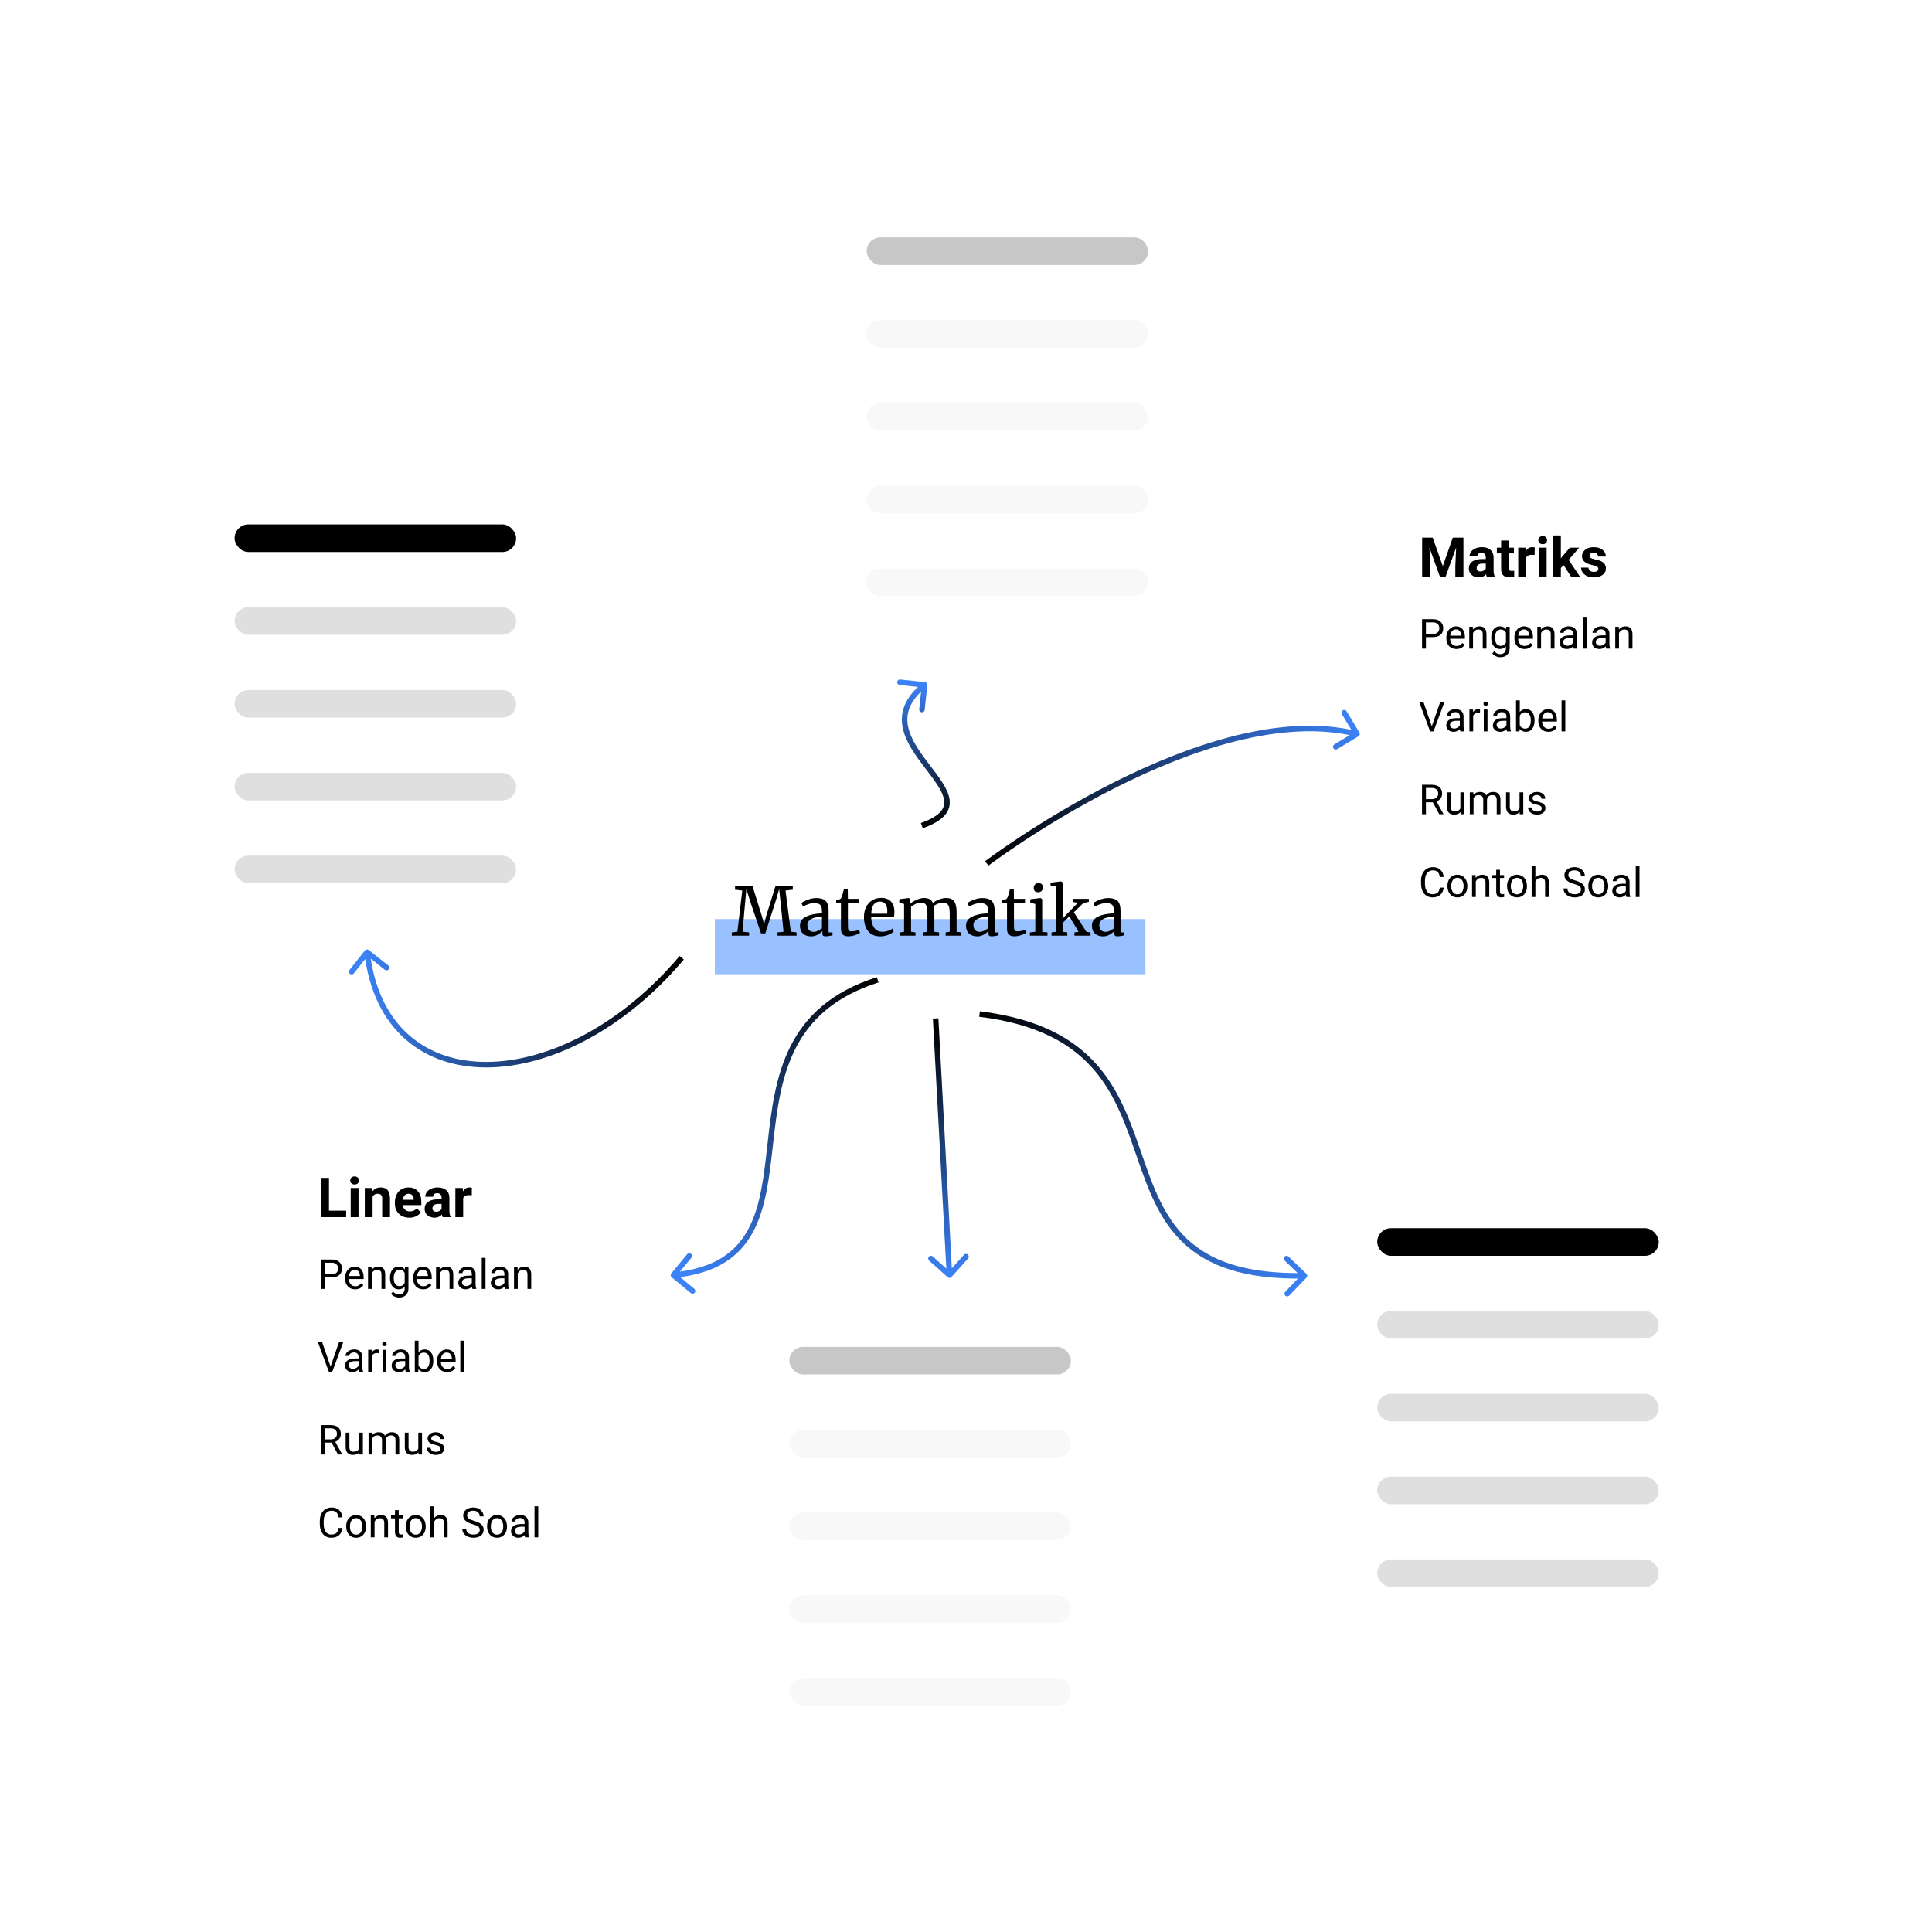 <svg width="700" height="700" viewBox="0 0 700 700" fill="none" xmlns="http://www.w3.org/2000/svg">
<rect width="700" height="700" fill="white"/>
<g filter="url(#filter0_d)">
<rect x="498" y="177" width="133" height="162" rx="10" fill="white"/>
</g>
<path d="M516.644 230.825V235H515.238V224.336H519.171C520.338 224.336 521.251 224.634 521.91 225.229C522.574 225.825 522.906 226.614 522.906 227.595C522.906 228.63 522.582 229.429 521.932 229.99C521.288 230.547 520.362 230.825 519.156 230.825H516.644ZM516.644 229.675H519.171C519.923 229.675 520.499 229.5 520.899 229.148C521.3 228.792 521.5 228.279 521.5 227.61C521.5 226.975 521.3 226.467 520.899 226.086C520.499 225.706 519.95 225.508 519.251 225.493H516.644V229.675ZM527.674 235.146C526.6 235.146 525.726 234.795 525.052 234.092C524.378 233.384 524.042 232.439 524.042 231.257V231.008C524.042 230.222 524.19 229.521 524.488 228.906C524.791 228.286 525.211 227.803 525.748 227.456C526.29 227.104 526.876 226.929 527.506 226.929C528.536 226.929 529.337 227.268 529.908 227.947C530.479 228.625 530.765 229.597 530.765 230.862V231.426H525.396C525.416 232.207 525.643 232.839 526.078 233.323C526.517 233.801 527.074 234.041 527.748 234.041C528.226 234.041 528.631 233.943 528.963 233.748C529.295 233.552 529.586 233.293 529.835 232.971L530.663 233.616C529.999 234.636 529.002 235.146 527.674 235.146ZM527.506 228.042C526.959 228.042 526.5 228.242 526.129 228.643C525.758 229.038 525.528 229.595 525.44 230.312H529.41V230.21C529.371 229.521 529.186 228.989 528.854 228.613C528.521 228.232 528.072 228.042 527.506 228.042ZM533.622 227.075L533.666 228.071C534.271 227.31 535.062 226.929 536.039 226.929C537.713 226.929 538.558 227.874 538.573 229.763V235H537.218V229.756C537.213 229.185 537.081 228.762 536.822 228.489C536.568 228.215 536.17 228.079 535.628 228.079C535.189 228.079 534.803 228.196 534.471 228.43C534.139 228.665 533.88 228.972 533.695 229.353V235H532.34V227.075H533.622ZM540.294 230.972C540.294 229.736 540.58 228.755 541.151 228.027C541.722 227.295 542.479 226.929 543.421 226.929C544.388 226.929 545.143 227.271 545.685 227.954L545.75 227.075H546.988V234.81C546.988 235.835 546.683 236.643 546.073 237.234C545.467 237.825 544.652 238.12 543.626 238.12C543.055 238.12 542.496 237.998 541.949 237.754C541.402 237.51 540.985 237.175 540.697 236.75L541.4 235.938C541.981 236.655 542.691 237.014 543.531 237.014C544.19 237.014 544.703 236.829 545.069 236.458C545.44 236.086 545.626 235.564 545.626 234.89V234.209C545.084 234.834 544.344 235.146 543.407 235.146C542.479 235.146 541.727 234.773 541.151 234.026C540.58 233.279 540.294 232.261 540.294 230.972ZM541.656 231.125C541.656 232.019 541.839 232.722 542.206 233.235C542.572 233.743 543.084 233.997 543.744 233.997C544.598 233.997 545.226 233.608 545.626 232.832V229.214C545.211 228.457 544.588 228.079 543.758 228.079C543.099 228.079 542.584 228.335 542.213 228.848C541.842 229.36 541.656 230.12 541.656 231.125ZM552.328 235.146C551.253 235.146 550.379 234.795 549.706 234.092C549.032 233.384 548.695 232.439 548.695 231.257V231.008C548.695 230.222 548.844 229.521 549.142 228.906C549.444 228.286 549.864 227.803 550.401 227.456C550.943 227.104 551.529 226.929 552.159 226.929C553.189 226.929 553.99 227.268 554.562 227.947C555.133 228.625 555.418 229.597 555.418 230.862V231.426H550.05C550.069 232.207 550.296 232.839 550.731 233.323C551.17 233.801 551.727 234.041 552.401 234.041C552.879 234.041 553.285 233.943 553.617 233.748C553.949 233.552 554.239 233.293 554.488 232.971L555.316 233.616C554.652 234.636 553.656 235.146 552.328 235.146ZM552.159 228.042C551.612 228.042 551.153 228.242 550.782 228.643C550.411 229.038 550.182 229.595 550.094 230.312H554.063V230.21C554.024 229.521 553.839 228.989 553.507 228.613C553.175 228.232 552.726 228.042 552.159 228.042ZM558.275 227.075L558.319 228.071C558.924 227.31 559.715 226.929 560.692 226.929C562.367 226.929 563.211 227.874 563.226 229.763V235H561.871V229.756C561.866 229.185 561.734 228.762 561.476 228.489C561.222 228.215 560.824 228.079 560.282 228.079C559.842 228.079 559.457 228.196 559.125 228.43C558.792 228.665 558.534 228.972 558.348 229.353V235H556.993V227.075H558.275ZM570.162 235C570.084 234.844 570.021 234.565 569.972 234.165C569.342 234.819 568.59 235.146 567.716 235.146C566.935 235.146 566.292 234.927 565.79 234.487C565.292 234.043 565.042 233.481 565.042 232.803C565.042 231.978 565.355 231.338 565.98 230.884C566.61 230.425 567.494 230.195 568.631 230.195H569.95V229.573C569.95 229.099 569.808 228.723 569.525 228.445C569.242 228.162 568.824 228.02 568.272 228.02C567.789 228.02 567.384 228.142 567.057 228.386C566.729 228.63 566.566 228.926 566.566 229.272H565.204C565.204 228.877 565.343 228.496 565.621 228.13C565.904 227.759 566.285 227.466 566.764 227.251C567.247 227.036 567.777 226.929 568.353 226.929C569.266 226.929 569.981 227.158 570.499 227.617C571.017 228.071 571.285 228.699 571.305 229.5V233.147C571.305 233.875 571.397 234.453 571.583 234.883V235H570.162ZM567.914 233.967C568.338 233.967 568.741 233.857 569.122 233.638C569.503 233.418 569.779 233.132 569.95 232.781V231.155H568.888C567.228 231.155 566.397 231.641 566.397 232.612C566.397 233.037 566.539 233.369 566.822 233.608C567.105 233.848 567.469 233.967 567.914 233.967ZM574.901 235H573.546V223.75H574.901V235ZM581.969 235C581.891 234.844 581.827 234.565 581.778 234.165C581.148 234.819 580.396 235.146 579.522 235.146C578.741 235.146 578.099 234.927 577.596 234.487C577.098 234.043 576.849 233.481 576.849 232.803C576.849 231.978 577.162 231.338 577.787 230.884C578.417 230.425 579.3 230.195 580.438 230.195H581.756V229.573C581.756 229.099 581.615 228.723 581.332 228.445C581.048 228.162 580.631 228.02 580.079 228.02C579.596 228.02 579.19 228.142 578.863 228.386C578.536 228.63 578.373 228.926 578.373 229.272H577.01C577.01 228.877 577.149 228.496 577.428 228.13C577.711 227.759 578.092 227.466 578.57 227.251C579.054 227.036 579.583 226.929 580.16 226.929C581.073 226.929 581.788 227.158 582.306 227.617C582.823 228.071 583.092 228.699 583.111 229.5V233.147C583.111 233.875 583.204 234.453 583.39 234.883V235H581.969ZM579.72 233.967C580.145 233.967 580.548 233.857 580.929 233.638C581.31 233.418 581.585 233.132 581.756 232.781V231.155H580.694C579.034 231.155 578.204 231.641 578.204 232.612C578.204 233.037 578.346 233.369 578.629 233.608C578.912 233.848 579.276 233.967 579.72 233.967ZM586.517 227.075L586.561 228.071C587.167 227.31 587.958 226.929 588.934 226.929C590.609 226.929 591.454 227.874 591.468 229.763V235H590.113V229.756C590.108 229.185 589.977 228.762 589.718 228.489C589.464 228.215 589.066 228.079 588.524 228.079C588.084 228.079 587.699 228.196 587.367 228.43C587.035 228.665 586.776 228.972 586.59 229.353V235H585.235V227.075H586.517Z" fill="black"/>
<path d="M519.098 194.781L522.75 205.094L526.383 194.781H530.23V209H527.291V205.113L527.584 198.404L523.746 209H521.734L517.906 198.414L518.199 205.113V209H515.27V194.781H519.098ZM538.727 209C538.596 208.746 538.502 208.43 538.443 208.053C537.76 208.814 536.871 209.195 535.777 209.195C534.742 209.195 533.883 208.896 533.199 208.297C532.522 207.698 532.184 206.943 532.184 206.031C532.184 204.911 532.597 204.052 533.424 203.453C534.257 202.854 535.458 202.551 537.027 202.545H538.326V201.939C538.326 201.451 538.199 201.061 537.945 200.768C537.698 200.475 537.304 200.328 536.764 200.328C536.288 200.328 535.914 200.442 535.641 200.67C535.374 200.898 535.24 201.21 535.24 201.607H532.418C532.418 200.995 532.607 200.429 532.984 199.908C533.362 199.387 533.896 198.98 534.586 198.688C535.276 198.388 536.051 198.238 536.91 198.238C538.212 198.238 539.244 198.567 540.006 199.225C540.774 199.876 541.158 200.794 541.158 201.979V206.559C541.165 207.561 541.305 208.32 541.578 208.834V209H538.727ZM536.393 207.037C536.809 207.037 537.193 206.946 537.545 206.764C537.896 206.575 538.157 206.324 538.326 206.012V204.195H537.271C535.859 204.195 535.107 204.684 535.016 205.66L535.006 205.826C535.006 206.178 535.13 206.467 535.377 206.695C535.624 206.923 535.963 207.037 536.393 207.037ZM546.705 195.836V198.434H548.512V200.504H546.705V205.777C546.705 206.168 546.78 206.448 546.93 206.617C547.079 206.786 547.366 206.871 547.789 206.871C548.102 206.871 548.378 206.848 548.619 206.803V208.941C548.066 209.111 547.496 209.195 546.91 209.195C544.931 209.195 543.922 208.196 543.883 206.197V200.504H542.34V198.434H543.883V195.836H546.705ZM556.021 201.08C555.637 201.028 555.299 201.002 555.006 201.002C553.938 201.002 553.238 201.363 552.906 202.086V209H550.084V198.434H552.75L552.828 199.693C553.395 198.723 554.179 198.238 555.182 198.238C555.494 198.238 555.787 198.281 556.061 198.365L556.021 201.08ZM560.367 209H557.535V198.434H560.367V209ZM557.369 195.699C557.369 195.276 557.509 194.928 557.789 194.654C558.076 194.381 558.463 194.244 558.951 194.244C559.433 194.244 559.817 194.381 560.104 194.654C560.39 194.928 560.533 195.276 560.533 195.699C560.533 196.129 560.387 196.48 560.094 196.754C559.807 197.027 559.426 197.164 558.951 197.164C558.476 197.164 558.092 197.027 557.799 196.754C557.512 196.48 557.369 196.129 557.369 195.699ZM566.539 204.762L565.523 205.777V209H562.701V194H565.523V202.311L566.07 201.607L568.775 198.434H572.164L568.346 202.838L572.496 209H569.254L566.539 204.762ZM579.107 206.08C579.107 205.735 578.935 205.465 578.59 205.27C578.251 205.068 577.704 204.889 576.949 204.732C574.436 204.205 573.18 203.137 573.18 201.529C573.18 200.592 573.567 199.811 574.342 199.186C575.123 198.554 576.142 198.238 577.398 198.238C578.74 198.238 579.811 198.554 580.611 199.186C581.419 199.817 581.822 200.637 581.822 201.646H579C579 201.243 578.87 200.911 578.609 200.65C578.349 200.383 577.942 200.25 577.389 200.25C576.913 200.25 576.546 200.357 576.285 200.572C576.025 200.787 575.895 201.061 575.895 201.393C575.895 201.705 576.041 201.959 576.334 202.154C576.633 202.343 577.135 202.509 577.838 202.652C578.541 202.789 579.133 202.945 579.615 203.121C581.106 203.668 581.852 204.615 581.852 205.963C581.852 206.926 581.438 207.708 580.611 208.307C579.785 208.899 578.717 209.195 577.408 209.195C576.523 209.195 575.735 209.039 575.045 208.727C574.361 208.408 573.824 207.975 573.434 207.428C573.043 206.874 572.848 206.279 572.848 205.641H575.523C575.549 206.142 575.735 206.526 576.08 206.793C576.425 207.06 576.887 207.193 577.467 207.193C578.007 207.193 578.414 207.092 578.688 206.891C578.967 206.682 579.107 206.412 579.107 206.08Z" fill="black"/>
<path d="M518.768 263.132L521.815 254.336H523.353L519.398 265H518.153L514.205 254.336H515.736L518.768 263.132ZM529.132 265C529.054 264.844 528.99 264.565 528.941 264.165C528.312 264.819 527.56 265.146 526.686 265.146C525.904 265.146 525.262 264.927 524.759 264.487C524.261 264.043 524.012 263.481 524.012 262.803C524.012 261.978 524.325 261.338 524.95 260.884C525.58 260.425 526.463 260.195 527.601 260.195H528.919V259.573C528.919 259.099 528.778 258.723 528.495 258.445C528.211 258.162 527.794 258.02 527.242 258.02C526.759 258.02 526.354 258.142 526.026 258.386C525.699 258.63 525.536 258.926 525.536 259.272H524.173C524.173 258.877 524.312 258.496 524.591 258.13C524.874 257.759 525.255 257.466 525.733 257.251C526.217 257.036 526.747 256.929 527.323 256.929C528.236 256.929 528.951 257.158 529.469 257.617C529.986 258.071 530.255 258.699 530.274 259.5V263.147C530.274 263.875 530.367 264.453 530.553 264.883V265H529.132ZM526.883 263.967C527.308 263.967 527.711 263.857 528.092 263.638C528.473 263.418 528.749 263.132 528.919 262.781V261.155H527.857C526.197 261.155 525.367 261.641 525.367 262.612C525.367 263.037 525.509 263.369 525.792 263.608C526.075 263.848 526.439 263.967 526.883 263.967ZM536.229 258.291C536.024 258.257 535.802 258.24 535.562 258.24C534.674 258.24 534.071 258.618 533.753 259.375V265H532.398V257.075H533.717L533.739 257.991C534.183 257.283 534.813 256.929 535.628 256.929C535.892 256.929 536.092 256.963 536.229 257.031V258.291ZM538.954 265H537.599V257.075H538.954V265ZM537.489 254.973C537.489 254.753 537.555 254.568 537.687 254.417C537.823 254.265 538.023 254.189 538.287 254.189C538.551 254.189 538.751 254.265 538.888 254.417C539.024 254.568 539.093 254.753 539.093 254.973C539.093 255.193 539.024 255.376 538.888 255.522C538.751 255.669 538.551 255.742 538.287 255.742C538.023 255.742 537.823 255.669 537.687 255.522C537.555 255.376 537.489 255.193 537.489 254.973ZM546.021 265C545.943 264.844 545.88 264.565 545.831 264.165C545.201 264.819 544.449 265.146 543.575 265.146C542.794 265.146 542.152 264.927 541.649 264.487C541.151 264.043 540.902 263.481 540.902 262.803C540.902 261.978 541.214 261.338 541.839 260.884C542.469 260.425 543.353 260.195 544.491 260.195H545.809V259.573C545.809 259.099 545.667 258.723 545.384 258.445C545.101 258.162 544.684 258.02 544.132 258.02C543.648 258.02 543.243 258.142 542.916 258.386C542.589 258.63 542.425 258.926 542.425 259.272H541.063C541.063 258.877 541.202 258.496 541.48 258.13C541.764 257.759 542.145 257.466 542.623 257.251C543.106 257.036 543.636 256.929 544.212 256.929C545.125 256.929 545.841 257.158 546.358 257.617C546.876 258.071 547.145 258.699 547.164 259.5V263.147C547.164 263.875 547.257 264.453 547.442 264.883V265H546.021ZM543.773 263.967C544.198 263.967 544.601 263.857 544.981 263.638C545.362 263.418 545.638 263.132 545.809 262.781V261.155H544.747C543.087 261.155 542.257 261.641 542.257 262.612C542.257 263.037 542.398 263.369 542.682 263.608C542.965 263.848 543.329 263.967 543.773 263.967ZM555.997 261.125C555.997 262.336 555.719 263.311 555.162 264.048C554.605 264.78 553.858 265.146 552.921 265.146C551.92 265.146 551.146 264.792 550.599 264.084L550.533 265H549.288V253.75H550.643V257.947C551.19 257.268 551.944 256.929 552.906 256.929C553.868 256.929 554.623 257.292 555.169 258.02C555.721 258.748 555.997 259.744 555.997 261.008V261.125ZM554.642 260.972C554.642 260.049 554.464 259.336 554.107 258.833C553.751 258.33 553.238 258.079 552.569 258.079C551.676 258.079 551.034 258.494 550.643 259.324V262.751C551.058 263.582 551.705 263.997 552.584 263.997C553.233 263.997 553.739 263.745 554.1 263.242C554.461 262.739 554.642 261.982 554.642 260.972ZM561 265.146C559.925 265.146 559.051 264.795 558.377 264.092C557.704 263.384 557.367 262.439 557.367 261.257V261.008C557.367 260.222 557.516 259.521 557.813 258.906C558.116 258.286 558.536 257.803 559.073 257.456C559.615 257.104 560.201 256.929 560.831 256.929C561.861 256.929 562.662 257.268 563.233 257.947C563.805 258.625 564.09 259.597 564.09 260.862V261.426H558.722C558.741 262.207 558.968 262.839 559.403 263.323C559.842 263.801 560.399 264.041 561.073 264.041C561.551 264.041 561.957 263.943 562.289 263.748C562.621 263.552 562.911 263.293 563.16 262.971L563.988 263.616C563.324 264.636 562.328 265.146 561 265.146ZM560.831 258.042C560.284 258.042 559.825 258.242 559.454 258.643C559.083 259.038 558.854 259.595 558.766 260.312H562.735V260.21C562.696 259.521 562.511 258.989 562.179 258.613C561.847 258.232 561.397 258.042 560.831 258.042ZM567.137 265H565.782V253.75H567.137V265Z" fill="black"/>
<path d="M519.149 290.686H516.644V295H515.23V284.336H518.761C519.962 284.336 520.885 284.609 521.529 285.156C522.179 285.703 522.503 286.499 522.503 287.544C522.503 288.208 522.323 288.787 521.961 289.28C521.605 289.773 521.107 290.142 520.467 290.386L522.972 294.912V295H521.463L519.149 290.686ZM516.644 289.536H518.805C519.503 289.536 520.057 289.355 520.467 288.994C520.882 288.633 521.09 288.149 521.09 287.544C521.09 286.885 520.892 286.379 520.497 286.028C520.106 285.676 519.54 285.498 518.797 285.493H516.644V289.536ZM529.161 294.216C528.634 294.836 527.86 295.146 526.839 295.146C525.995 295.146 525.35 294.902 524.906 294.414C524.466 293.921 524.244 293.193 524.239 292.231V287.075H525.594V292.195C525.594 293.396 526.083 293.997 527.059 293.997C528.094 293.997 528.783 293.611 529.125 292.839V287.075H530.479V295H529.19L529.161 294.216ZM533.819 287.075L533.856 287.954C534.437 287.271 535.221 286.929 536.207 286.929C537.315 286.929 538.07 287.354 538.47 288.203C538.734 287.822 539.076 287.515 539.496 287.28C539.92 287.046 540.421 286.929 540.997 286.929C542.735 286.929 543.619 287.849 543.648 289.69V295H542.293V289.771C542.293 289.204 542.164 288.782 541.905 288.503C541.646 288.22 541.212 288.079 540.602 288.079C540.099 288.079 539.681 288.23 539.349 288.533C539.017 288.831 538.824 289.233 538.771 289.741V295H537.408V289.807C537.408 288.655 536.844 288.079 535.716 288.079C534.828 288.079 534.22 288.457 533.893 289.214V295H532.538V287.075H533.819ZM550.592 294.216C550.064 294.836 549.291 295.146 548.27 295.146C547.425 295.146 546.781 294.902 546.336 294.414C545.897 293.921 545.675 293.193 545.67 292.231V287.075H547.025V292.195C547.025 293.396 547.513 293.997 548.49 293.997C549.525 293.997 550.213 293.611 550.555 292.839V287.075H551.91V295H550.621L550.592 294.216ZM558.59 292.898C558.59 292.532 558.451 292.249 558.172 292.048C557.899 291.843 557.418 291.667 556.729 291.521C556.046 291.375 555.501 291.199 555.096 290.994C554.696 290.789 554.398 290.544 554.203 290.261C554.012 289.978 553.917 289.641 553.917 289.25C553.917 288.601 554.19 288.052 554.737 287.603C555.289 287.153 555.992 286.929 556.847 286.929C557.745 286.929 558.473 287.161 559.029 287.625C559.591 288.088 559.872 288.682 559.872 289.404H558.509C558.509 289.033 558.351 288.713 558.033 288.445C557.721 288.176 557.325 288.042 556.847 288.042C556.354 288.042 555.968 288.149 555.689 288.364C555.411 288.579 555.272 288.86 555.272 289.207C555.272 289.534 555.401 289.78 555.66 289.946C555.919 290.112 556.385 290.271 557.059 290.422C557.738 290.574 558.287 290.754 558.707 290.964C559.127 291.174 559.437 291.428 559.637 291.726C559.842 292.019 559.945 292.378 559.945 292.803C559.945 293.511 559.662 294.08 559.095 294.509C558.529 294.934 557.794 295.146 556.891 295.146C556.256 295.146 555.694 295.034 555.206 294.81C554.718 294.585 554.334 294.272 554.056 293.872C553.783 293.467 553.646 293.03 553.646 292.561H555.001C555.025 293.015 555.206 293.376 555.543 293.645C555.885 293.909 556.334 294.041 556.891 294.041C557.403 294.041 557.813 293.938 558.121 293.733C558.434 293.523 558.59 293.245 558.59 292.898Z" fill="black"/>
<path d="M523.082 321.616C522.95 322.744 522.533 323.616 521.83 324.231C521.131 324.841 520.201 325.146 519.039 325.146C517.779 325.146 516.769 324.695 516.007 323.792C515.25 322.888 514.872 321.68 514.872 320.166V319.141C514.872 318.149 515.047 317.278 515.399 316.526C515.755 315.774 516.258 315.198 516.908 314.797C517.557 314.392 518.309 314.189 519.164 314.189C520.296 314.189 521.205 314.507 521.888 315.142C522.572 315.771 522.97 316.646 523.082 317.764H521.668C521.546 316.914 521.28 316.299 520.87 315.918C520.465 315.537 519.896 315.347 519.164 315.347C518.265 315.347 517.56 315.679 517.047 316.343C516.539 317.007 516.285 317.952 516.285 319.177V320.21C516.285 321.367 516.527 322.288 517.01 322.971C517.494 323.655 518.17 323.997 519.039 323.997C519.82 323.997 520.418 323.821 520.833 323.469C521.253 323.113 521.532 322.495 521.668 321.616H523.082ZM524.437 320.964C524.437 320.188 524.588 319.49 524.891 318.87C525.199 318.25 525.624 317.771 526.166 317.434C526.712 317.097 527.335 316.929 528.033 316.929C529.112 316.929 529.984 317.302 530.648 318.049C531.317 318.796 531.651 319.79 531.651 321.03V321.125C531.651 321.897 531.502 322.59 531.205 323.206C530.912 323.816 530.489 324.292 529.938 324.634C529.391 324.976 528.761 325.146 528.048 325.146C526.974 325.146 526.102 324.773 525.433 324.026C524.769 323.279 524.437 322.29 524.437 321.06V320.964ZM525.799 321.125C525.799 322.004 526.002 322.71 526.407 323.242C526.817 323.774 527.364 324.041 528.048 324.041C528.736 324.041 529.283 323.772 529.688 323.235C530.094 322.693 530.296 321.936 530.296 320.964C530.296 320.095 530.089 319.392 529.674 318.855C529.264 318.313 528.717 318.042 528.033 318.042C527.364 318.042 526.825 318.308 526.415 318.84C526.004 319.373 525.799 320.134 525.799 321.125ZM534.632 317.075L534.676 318.071C535.282 317.31 536.073 316.929 537.049 316.929C538.724 316.929 539.569 317.874 539.583 319.763V325H538.229V319.756C538.224 319.185 538.092 318.762 537.833 318.489C537.579 318.215 537.181 318.079 536.639 318.079C536.2 318.079 535.814 318.196 535.482 318.43C535.15 318.665 534.891 318.972 534.706 319.353V325H533.351V317.075H534.632ZM543.465 315.156V317.075H544.945V318.123H543.465V323.037C543.465 323.354 543.531 323.594 543.663 323.755C543.795 323.911 544.02 323.989 544.337 323.989C544.493 323.989 544.708 323.96 544.981 323.901V325C544.625 325.098 544.278 325.146 543.941 325.146C543.336 325.146 542.879 324.963 542.572 324.597C542.264 324.231 542.11 323.711 542.11 323.037V318.123H540.667V317.075H542.11V315.156H543.465ZM546.029 320.964C546.029 320.188 546.18 319.49 546.483 318.87C546.791 318.25 547.215 317.771 547.757 317.434C548.304 317.097 548.927 316.929 549.625 316.929C550.704 316.929 551.576 317.302 552.24 318.049C552.909 318.796 553.243 319.79 553.243 321.03V321.125C553.243 321.897 553.094 322.59 552.796 323.206C552.503 323.816 552.081 324.292 551.529 324.634C550.982 324.976 550.353 325.146 549.64 325.146C548.565 325.146 547.694 324.773 547.025 324.026C546.361 323.279 546.029 322.29 546.029 321.06V320.964ZM547.391 321.125C547.391 322.004 547.594 322.71 547.999 323.242C548.409 323.774 548.956 324.041 549.64 324.041C550.328 324.041 550.875 323.772 551.28 323.235C551.686 322.693 551.888 321.936 551.888 320.964C551.888 320.095 551.681 319.392 551.266 318.855C550.855 318.313 550.309 318.042 549.625 318.042C548.956 318.042 548.417 318.308 548.006 318.84C547.596 319.373 547.391 320.134 547.391 321.125ZM556.297 318.035C556.898 317.297 557.679 316.929 558.641 316.929C560.316 316.929 561.161 317.874 561.175 319.763V325H559.82V319.756C559.815 319.185 559.684 318.762 559.425 318.489C559.171 318.215 558.773 318.079 558.231 318.079C557.792 318.079 557.406 318.196 557.074 318.43C556.742 318.665 556.483 318.972 556.297 319.353V325H554.942V313.75H556.297V318.035ZM570.279 320.247C569.073 319.9 568.194 319.475 567.643 318.972C567.096 318.464 566.822 317.839 566.822 317.097C566.822 316.257 567.157 315.564 567.826 315.017C568.5 314.465 569.374 314.189 570.448 314.189C571.18 314.189 571.832 314.331 572.403 314.614C572.979 314.897 573.424 315.288 573.736 315.786C574.054 316.284 574.212 316.829 574.212 317.419H572.799C572.799 316.775 572.594 316.27 572.184 315.903C571.773 315.532 571.195 315.347 570.448 315.347C569.754 315.347 569.212 315.5 568.822 315.808C568.436 316.111 568.243 316.533 568.243 317.075C568.243 317.51 568.426 317.878 568.792 318.181C569.164 318.479 569.791 318.752 570.675 319.001C571.563 319.25 572.257 319.526 572.755 319.829C573.258 320.127 573.629 320.476 573.868 320.876C574.112 321.277 574.234 321.748 574.234 322.29C574.234 323.154 573.897 323.848 573.224 324.37C572.55 324.888 571.649 325.146 570.521 325.146C569.789 325.146 569.105 325.007 568.47 324.729C567.835 324.446 567.345 324.06 566.998 323.572C566.656 323.083 566.485 322.529 566.485 321.909H567.899C567.899 322.554 568.136 323.064 568.609 323.44C569.088 323.811 569.725 323.997 570.521 323.997C571.263 323.997 571.832 323.845 572.228 323.542C572.623 323.24 572.821 322.827 572.821 322.305C572.821 321.782 572.638 321.379 572.271 321.096C571.905 320.808 571.241 320.525 570.279 320.247ZM575.472 320.964C575.472 320.188 575.624 319.49 575.926 318.87C576.234 318.25 576.659 317.771 577.201 317.434C577.748 317.097 578.37 316.929 579.068 316.929C580.147 316.929 581.019 317.302 581.683 318.049C582.352 318.796 582.687 319.79 582.687 321.03V321.125C582.687 321.897 582.538 322.59 582.24 323.206C581.947 323.816 581.524 324.292 580.973 324.634C580.426 324.976 579.796 325.146 579.083 325.146C578.009 325.146 577.137 324.773 576.468 324.026C575.804 323.279 575.472 322.29 575.472 321.06V320.964ZM576.834 321.125C576.834 322.004 577.037 322.71 577.442 323.242C577.853 323.774 578.399 324.041 579.083 324.041C579.771 324.041 580.318 323.772 580.724 323.235C581.129 322.693 581.332 321.936 581.332 320.964C581.332 320.095 581.124 319.392 580.709 318.855C580.299 318.313 579.752 318.042 579.068 318.042C578.399 318.042 577.86 318.308 577.45 318.84C577.04 319.373 576.834 320.134 576.834 321.125ZM589.278 325C589.2 324.844 589.137 324.565 589.088 324.165C588.458 324.819 587.706 325.146 586.832 325.146C586.051 325.146 585.409 324.927 584.906 324.487C584.408 324.043 584.159 323.481 584.159 322.803C584.159 321.978 584.471 321.338 585.096 320.884C585.726 320.425 586.61 320.195 587.748 320.195H589.066V319.573C589.066 319.099 588.924 318.723 588.641 318.445C588.358 318.162 587.94 318.02 587.389 318.02C586.905 318.02 586.5 318.142 586.173 318.386C585.846 318.63 585.682 318.926 585.682 319.272H584.32C584.32 318.877 584.459 318.496 584.737 318.13C585.021 317.759 585.401 317.466 585.88 317.251C586.363 317.036 586.893 316.929 587.469 316.929C588.382 316.929 589.098 317.158 589.615 317.617C590.133 318.071 590.401 318.699 590.421 319.5V323.147C590.421 323.875 590.514 324.453 590.699 324.883V325H589.278ZM587.03 323.967C587.455 323.967 587.857 323.857 588.238 323.638C588.619 323.418 588.895 323.132 589.066 322.781V321.155H588.004C586.344 321.155 585.514 321.641 585.514 322.612C585.514 323.037 585.655 323.369 585.938 323.608C586.222 323.848 586.585 323.967 587.03 323.967ZM594.017 325H592.662V313.75H594.017V325Z" fill="black"/>
<g filter="url(#filter1_d)">
<rect x="99" y="409" width="133" height="162" rx="10" fill="white"/>
</g>
<path d="M117.644 462.825V467H116.238V456.336H120.171C121.338 456.336 122.251 456.634 122.91 457.229C123.574 457.825 123.906 458.614 123.906 459.595C123.906 460.63 123.582 461.429 122.932 461.99C122.288 462.547 121.362 462.825 120.156 462.825H117.644ZM117.644 461.675H120.171C120.923 461.675 121.499 461.5 121.899 461.148C122.3 460.792 122.5 460.279 122.5 459.61C122.5 458.975 122.3 458.467 121.899 458.086C121.499 457.706 120.95 457.508 120.251 457.493H117.644V461.675ZM128.674 467.146C127.6 467.146 126.726 466.795 126.052 466.092C125.378 465.384 125.042 464.439 125.042 463.257V463.008C125.042 462.222 125.19 461.521 125.488 460.906C125.791 460.286 126.211 459.803 126.748 459.456C127.29 459.104 127.876 458.929 128.506 458.929C129.536 458.929 130.337 459.268 130.908 459.947C131.479 460.625 131.765 461.597 131.765 462.862V463.426H126.396C126.416 464.207 126.643 464.839 127.078 465.323C127.517 465.801 128.074 466.041 128.748 466.041C129.226 466.041 129.631 465.943 129.963 465.748C130.295 465.552 130.586 465.293 130.835 464.971L131.663 465.616C130.999 466.636 130.002 467.146 128.674 467.146ZM128.506 460.042C127.959 460.042 127.5 460.242 127.129 460.643C126.758 461.038 126.528 461.595 126.44 462.312H130.41V462.21C130.371 461.521 130.186 460.989 129.854 460.613C129.521 460.232 129.072 460.042 128.506 460.042ZM134.622 459.075L134.666 460.071C135.271 459.31 136.062 458.929 137.039 458.929C138.713 458.929 139.558 459.874 139.573 461.763V467H138.218V461.756C138.213 461.185 138.081 460.762 137.822 460.489C137.568 460.215 137.17 460.079 136.628 460.079C136.189 460.079 135.803 460.196 135.471 460.43C135.139 460.665 134.88 460.972 134.695 461.353V467H133.34V459.075H134.622ZM141.294 462.972C141.294 461.736 141.58 460.755 142.151 460.027C142.722 459.295 143.479 458.929 144.421 458.929C145.388 458.929 146.143 459.271 146.685 459.954L146.75 459.075H147.988V466.81C147.988 467.835 147.683 468.643 147.073 469.234C146.467 469.825 145.652 470.12 144.626 470.12C144.055 470.12 143.496 469.998 142.949 469.754C142.402 469.51 141.985 469.175 141.697 468.75L142.4 467.938C142.981 468.655 143.691 469.014 144.531 469.014C145.19 469.014 145.703 468.829 146.069 468.458C146.44 468.086 146.626 467.564 146.626 466.89V466.209C146.084 466.834 145.344 467.146 144.407 467.146C143.479 467.146 142.727 466.773 142.151 466.026C141.58 465.279 141.294 464.261 141.294 462.972ZM142.656 463.125C142.656 464.019 142.839 464.722 143.206 465.235C143.572 465.743 144.084 465.997 144.744 465.997C145.598 465.997 146.226 465.608 146.626 464.832V461.214C146.211 460.457 145.588 460.079 144.758 460.079C144.099 460.079 143.584 460.335 143.213 460.848C142.842 461.36 142.656 462.12 142.656 463.125ZM153.328 467.146C152.253 467.146 151.379 466.795 150.706 466.092C150.032 465.384 149.695 464.439 149.695 463.257V463.008C149.695 462.222 149.844 461.521 150.142 460.906C150.444 460.286 150.864 459.803 151.401 459.456C151.943 459.104 152.529 458.929 153.159 458.929C154.189 458.929 154.99 459.268 155.562 459.947C156.133 460.625 156.418 461.597 156.418 462.862V463.426H151.05C151.069 464.207 151.296 464.839 151.731 465.323C152.17 465.801 152.727 466.041 153.401 466.041C153.879 466.041 154.285 465.943 154.617 465.748C154.949 465.552 155.239 465.293 155.488 464.971L156.316 465.616C155.652 466.636 154.656 467.146 153.328 467.146ZM153.159 460.042C152.612 460.042 152.153 460.242 151.782 460.643C151.411 461.038 151.182 461.595 151.094 462.312H155.063V462.21C155.024 461.521 154.839 460.989 154.507 460.613C154.175 460.232 153.726 460.042 153.159 460.042ZM159.275 459.075L159.319 460.071C159.924 459.31 160.715 458.929 161.692 458.929C163.367 458.929 164.211 459.874 164.226 461.763V467H162.871V461.756C162.866 461.185 162.734 460.762 162.476 460.489C162.222 460.215 161.824 460.079 161.282 460.079C160.842 460.079 160.457 460.196 160.125 460.43C159.792 460.665 159.534 460.972 159.348 461.353V467H157.993V459.075H159.275ZM171.162 467C171.084 466.844 171.021 466.565 170.972 466.165C170.342 466.819 169.59 467.146 168.716 467.146C167.935 467.146 167.292 466.927 166.79 466.487C166.292 466.043 166.042 465.481 166.042 464.803C166.042 463.978 166.355 463.338 166.98 462.884C167.61 462.425 168.494 462.195 169.631 462.195H170.95V461.573C170.95 461.099 170.808 460.723 170.525 460.445C170.242 460.162 169.824 460.02 169.272 460.02C168.789 460.02 168.384 460.142 168.057 460.386C167.729 460.63 167.566 460.926 167.566 461.272H166.204C166.204 460.877 166.343 460.496 166.621 460.13C166.904 459.759 167.285 459.466 167.764 459.251C168.247 459.036 168.777 458.929 169.353 458.929C170.266 458.929 170.981 459.158 171.499 459.617C172.017 460.071 172.285 460.699 172.305 461.5V465.147C172.305 465.875 172.397 466.453 172.583 466.883V467H171.162ZM168.914 465.967C169.338 465.967 169.741 465.857 170.122 465.638C170.503 465.418 170.779 465.132 170.95 464.781V463.155H169.888C168.228 463.155 167.397 463.641 167.397 464.612C167.397 465.037 167.539 465.369 167.822 465.608C168.105 465.848 168.469 465.967 168.914 465.967ZM175.901 467H174.546V455.75H175.901V467ZM182.969 467C182.891 466.844 182.827 466.565 182.778 466.165C182.148 466.819 181.396 467.146 180.522 467.146C179.741 467.146 179.099 466.927 178.596 466.487C178.098 466.043 177.849 465.481 177.849 464.803C177.849 463.978 178.162 463.338 178.787 462.884C179.417 462.425 180.3 462.195 181.438 462.195H182.756V461.573C182.756 461.099 182.615 460.723 182.332 460.445C182.048 460.162 181.631 460.02 181.079 460.02C180.596 460.02 180.19 460.142 179.863 460.386C179.536 460.63 179.373 460.926 179.373 461.272H178.01C178.01 460.877 178.149 460.496 178.428 460.13C178.711 459.759 179.092 459.466 179.57 459.251C180.054 459.036 180.583 458.929 181.16 458.929C182.073 458.929 182.788 459.158 183.306 459.617C183.823 460.071 184.092 460.699 184.111 461.5V465.147C184.111 465.875 184.204 466.453 184.39 466.883V467H182.969ZM180.72 465.967C181.145 465.967 181.548 465.857 181.929 465.638C182.31 465.418 182.585 465.132 182.756 464.781V463.155H181.694C180.034 463.155 179.204 463.641 179.204 464.612C179.204 465.037 179.346 465.369 179.629 465.608C179.912 465.848 180.276 465.967 180.72 465.967ZM187.517 459.075L187.561 460.071C188.167 459.31 188.958 458.929 189.934 458.929C191.609 458.929 192.454 459.874 192.468 461.763V467H191.113V461.756C191.108 461.185 190.977 460.762 190.718 460.489C190.464 460.215 190.066 460.079 189.524 460.079C189.084 460.079 188.699 460.196 188.367 460.43C188.035 460.665 187.776 460.972 187.59 461.353V467H186.235V459.075H187.517Z" fill="black"/>
<path d="M119.199 438.646H125.42V441H116.27V426.781H119.199V438.646ZM129.902 441H127.07V430.434H129.902V441ZM126.904 427.699C126.904 427.276 127.044 426.928 127.324 426.654C127.611 426.381 127.998 426.244 128.486 426.244C128.968 426.244 129.352 426.381 129.639 426.654C129.925 426.928 130.068 427.276 130.068 427.699C130.068 428.129 129.922 428.48 129.629 428.754C129.342 429.027 128.962 429.164 128.486 429.164C128.011 429.164 127.627 429.027 127.334 428.754C127.048 428.48 126.904 428.129 126.904 427.699ZM134.834 430.434L134.922 431.654C135.677 430.71 136.689 430.238 137.959 430.238C139.079 430.238 139.912 430.567 140.459 431.225C141.006 431.882 141.286 432.865 141.299 434.174V441H138.477V434.242C138.477 433.643 138.346 433.21 138.086 432.943C137.826 432.67 137.393 432.533 136.787 432.533C135.993 432.533 135.397 432.872 135 433.549V441H132.178V430.434H134.834ZM148.311 441.195C146.761 441.195 145.498 440.72 144.521 439.77C143.551 438.819 143.066 437.553 143.066 435.971V435.697C143.066 434.636 143.271 433.689 143.682 432.855C144.092 432.016 144.671 431.371 145.42 430.922C146.175 430.466 147.035 430.238 147.998 430.238C149.443 430.238 150.579 430.694 151.406 431.605C152.24 432.517 152.656 433.809 152.656 435.482V436.635H145.928C146.019 437.325 146.292 437.878 146.748 438.295C147.21 438.712 147.793 438.92 148.496 438.92C149.583 438.92 150.433 438.526 151.045 437.738L152.432 439.291C152.008 439.89 151.436 440.359 150.713 440.697C149.99 441.029 149.189 441.195 148.311 441.195ZM147.988 432.523C147.428 432.523 146.973 432.712 146.621 433.09C146.276 433.467 146.055 434.008 145.957 434.711H149.883V434.486C149.87 433.861 149.701 433.38 149.375 433.041C149.049 432.696 148.587 432.523 147.988 432.523ZM160.391 441C160.26 440.746 160.166 440.43 160.107 440.053C159.424 440.814 158.535 441.195 157.441 441.195C156.406 441.195 155.547 440.896 154.863 440.297C154.186 439.698 153.848 438.943 153.848 438.031C153.848 436.911 154.261 436.052 155.088 435.453C155.921 434.854 157.122 434.551 158.691 434.545H159.99V433.939C159.99 433.451 159.863 433.061 159.609 432.768C159.362 432.475 158.968 432.328 158.428 432.328C157.952 432.328 157.578 432.442 157.305 432.67C157.038 432.898 156.904 433.21 156.904 433.607H154.082C154.082 432.995 154.271 432.429 154.648 431.908C155.026 431.387 155.56 430.98 156.25 430.688C156.94 430.388 157.715 430.238 158.574 430.238C159.876 430.238 160.908 430.567 161.67 431.225C162.438 431.876 162.822 432.794 162.822 433.979V438.559C162.829 439.561 162.969 440.32 163.242 440.834V441H160.391ZM158.057 439.037C158.473 439.037 158.857 438.946 159.209 438.764C159.561 438.575 159.821 438.324 159.99 438.012V436.195H158.936C157.523 436.195 156.771 436.684 156.68 437.66L156.67 437.826C156.67 438.178 156.794 438.467 157.041 438.695C157.288 438.923 157.627 439.037 158.057 439.037ZM170.928 433.08C170.544 433.028 170.205 433.002 169.912 433.002C168.844 433.002 168.145 433.363 167.812 434.086V441H164.99V430.434H167.656L167.734 431.693C168.301 430.723 169.085 430.238 170.088 430.238C170.4 430.238 170.693 430.281 170.967 430.365L170.928 433.08Z" fill="black"/>
<path d="M119.768 495.132L122.815 486.336H124.353L120.398 497H119.153L115.205 486.336H116.736L119.768 495.132ZM130.132 497C130.054 496.844 129.99 496.565 129.941 496.165C129.312 496.819 128.56 497.146 127.686 497.146C126.904 497.146 126.262 496.927 125.759 496.487C125.261 496.043 125.012 495.481 125.012 494.803C125.012 493.978 125.325 493.338 125.95 492.884C126.58 492.425 127.463 492.195 128.601 492.195H129.919V491.573C129.919 491.099 129.778 490.723 129.495 490.445C129.211 490.162 128.794 490.02 128.242 490.02C127.759 490.02 127.354 490.142 127.026 490.386C126.699 490.63 126.536 490.926 126.536 491.272H125.173C125.173 490.877 125.312 490.496 125.591 490.13C125.874 489.759 126.255 489.466 126.733 489.251C127.217 489.036 127.747 488.929 128.323 488.929C129.236 488.929 129.951 489.158 130.469 489.617C130.986 490.071 131.255 490.699 131.274 491.5V495.147C131.274 495.875 131.367 496.453 131.553 496.883V497H130.132ZM127.883 495.967C128.308 495.967 128.711 495.857 129.092 495.638C129.473 495.418 129.749 495.132 129.919 494.781V493.155H128.857C127.197 493.155 126.367 493.641 126.367 494.612C126.367 495.037 126.509 495.369 126.792 495.608C127.075 495.848 127.439 495.967 127.883 495.967ZM137.229 490.291C137.024 490.257 136.802 490.24 136.562 490.24C135.674 490.24 135.071 490.618 134.753 491.375V497H133.398V489.075H134.717L134.739 489.991C135.183 489.283 135.813 488.929 136.628 488.929C136.892 488.929 137.092 488.963 137.229 489.031V490.291ZM139.954 497H138.599V489.075H139.954V497ZM138.489 486.973C138.489 486.753 138.555 486.568 138.687 486.417C138.823 486.265 139.023 486.189 139.287 486.189C139.551 486.189 139.751 486.265 139.888 486.417C140.024 486.568 140.093 486.753 140.093 486.973C140.093 487.193 140.024 487.376 139.888 487.522C139.751 487.669 139.551 487.742 139.287 487.742C139.023 487.742 138.823 487.669 138.687 487.522C138.555 487.376 138.489 487.193 138.489 486.973ZM147.021 497C146.943 496.844 146.88 496.565 146.831 496.165C146.201 496.819 145.449 497.146 144.575 497.146C143.794 497.146 143.152 496.927 142.649 496.487C142.151 496.043 141.902 495.481 141.902 494.803C141.902 493.978 142.214 493.338 142.839 492.884C143.469 492.425 144.353 492.195 145.491 492.195H146.809V491.573C146.809 491.099 146.667 490.723 146.384 490.445C146.101 490.162 145.684 490.02 145.132 490.02C144.648 490.02 144.243 490.142 143.916 490.386C143.589 490.63 143.425 490.926 143.425 491.272H142.063C142.063 490.877 142.202 490.496 142.48 490.13C142.764 489.759 143.145 489.466 143.623 489.251C144.106 489.036 144.636 488.929 145.212 488.929C146.125 488.929 146.841 489.158 147.358 489.617C147.876 490.071 148.145 490.699 148.164 491.5V495.147C148.164 495.875 148.257 496.453 148.442 496.883V497H147.021ZM144.773 495.967C145.198 495.967 145.601 495.857 145.981 495.638C146.362 495.418 146.638 495.132 146.809 494.781V493.155H145.747C144.087 493.155 143.257 493.641 143.257 494.612C143.257 495.037 143.398 495.369 143.682 495.608C143.965 495.848 144.329 495.967 144.773 495.967ZM156.997 493.125C156.997 494.336 156.719 495.311 156.162 496.048C155.605 496.78 154.858 497.146 153.921 497.146C152.92 497.146 152.146 496.792 151.599 496.084L151.533 497H150.288V485.75H151.643V489.947C152.19 489.268 152.944 488.929 153.906 488.929C154.868 488.929 155.623 489.292 156.169 490.02C156.721 490.748 156.997 491.744 156.997 493.008V493.125ZM155.642 492.972C155.642 492.049 155.464 491.336 155.107 490.833C154.751 490.33 154.238 490.079 153.569 490.079C152.676 490.079 152.034 490.494 151.643 491.324V494.751C152.058 495.582 152.705 495.997 153.584 495.997C154.233 495.997 154.739 495.745 155.1 495.242C155.461 494.739 155.642 493.982 155.642 492.972ZM162 497.146C160.925 497.146 160.051 496.795 159.377 496.092C158.704 495.384 158.367 494.439 158.367 493.257V493.008C158.367 492.222 158.516 491.521 158.813 490.906C159.116 490.286 159.536 489.803 160.073 489.456C160.615 489.104 161.201 488.929 161.831 488.929C162.861 488.929 163.662 489.268 164.233 489.947C164.805 490.625 165.09 491.597 165.09 492.862V493.426H159.722C159.741 494.207 159.968 494.839 160.403 495.323C160.842 495.801 161.399 496.041 162.073 496.041C162.551 496.041 162.957 495.943 163.289 495.748C163.621 495.552 163.911 495.293 164.16 494.971L164.988 495.616C164.324 496.636 163.328 497.146 162 497.146ZM161.831 490.042C161.284 490.042 160.825 490.242 160.454 490.643C160.083 491.038 159.854 491.595 159.766 492.312H163.735V492.21C163.696 491.521 163.511 490.989 163.179 490.613C162.847 490.232 162.397 490.042 161.831 490.042ZM168.137 497H166.782V485.75H168.137V497Z" fill="black"/>
<path d="M120.149 522.686H117.644V527H116.23V516.336H119.761C120.962 516.336 121.885 516.609 122.529 517.156C123.179 517.703 123.503 518.499 123.503 519.544C123.503 520.208 123.323 520.787 122.961 521.28C122.605 521.773 122.107 522.142 121.467 522.386L123.972 526.912V527H122.463L120.149 522.686ZM117.644 521.536H119.805C120.503 521.536 121.057 521.355 121.467 520.994C121.882 520.633 122.09 520.149 122.09 519.544C122.09 518.885 121.892 518.379 121.497 518.028C121.106 517.676 120.54 517.498 119.797 517.493H117.644V521.536ZM130.161 526.216C129.634 526.836 128.86 527.146 127.839 527.146C126.995 527.146 126.35 526.902 125.906 526.414C125.466 525.921 125.244 525.193 125.239 524.231V519.075H126.594V524.195C126.594 525.396 127.083 525.997 128.059 525.997C129.094 525.997 129.783 525.611 130.125 524.839V519.075H131.479V527H130.19L130.161 526.216ZM134.819 519.075L134.856 519.954C135.437 519.271 136.221 518.929 137.207 518.929C138.315 518.929 139.07 519.354 139.47 520.203C139.734 519.822 140.076 519.515 140.496 519.28C140.92 519.046 141.421 518.929 141.997 518.929C143.735 518.929 144.619 519.849 144.648 521.69V527H143.293V521.771C143.293 521.204 143.164 520.782 142.905 520.503C142.646 520.22 142.212 520.079 141.602 520.079C141.099 520.079 140.681 520.23 140.349 520.533C140.017 520.831 139.824 521.233 139.771 521.741V527H138.408V521.807C138.408 520.655 137.844 520.079 136.716 520.079C135.828 520.079 135.22 520.457 134.893 521.214V527H133.538V519.075H134.819ZM151.592 526.216C151.064 526.836 150.291 527.146 149.27 527.146C148.425 527.146 147.781 526.902 147.336 526.414C146.897 525.921 146.675 525.193 146.67 524.231V519.075H148.025V524.195C148.025 525.396 148.513 525.997 149.49 525.997C150.525 525.997 151.213 525.611 151.555 524.839V519.075H152.91V527H151.621L151.592 526.216ZM159.59 524.898C159.59 524.532 159.451 524.249 159.172 524.048C158.899 523.843 158.418 523.667 157.729 523.521C157.046 523.375 156.501 523.199 156.096 522.994C155.696 522.789 155.398 522.544 155.203 522.261C155.012 521.978 154.917 521.641 154.917 521.25C154.917 520.601 155.19 520.052 155.737 519.603C156.289 519.153 156.992 518.929 157.847 518.929C158.745 518.929 159.473 519.161 160.029 519.625C160.591 520.088 160.872 520.682 160.872 521.404H159.509C159.509 521.033 159.351 520.713 159.033 520.445C158.721 520.176 158.325 520.042 157.847 520.042C157.354 520.042 156.968 520.149 156.689 520.364C156.411 520.579 156.272 520.86 156.272 521.207C156.272 521.534 156.401 521.78 156.66 521.946C156.919 522.112 157.385 522.271 158.059 522.422C158.738 522.574 159.287 522.754 159.707 522.964C160.127 523.174 160.437 523.428 160.637 523.726C160.842 524.019 160.945 524.378 160.945 524.803C160.945 525.511 160.662 526.08 160.095 526.509C159.529 526.934 158.794 527.146 157.891 527.146C157.256 527.146 156.694 527.034 156.206 526.81C155.718 526.585 155.334 526.272 155.056 525.872C154.783 525.467 154.646 525.03 154.646 524.561H156.001C156.025 525.015 156.206 525.376 156.543 525.645C156.885 525.909 157.334 526.041 157.891 526.041C158.403 526.041 158.813 525.938 159.121 525.733C159.434 525.523 159.59 525.245 159.59 524.898Z" fill="black"/>
<path d="M124.082 553.616C123.95 554.744 123.533 555.616 122.83 556.231C122.131 556.841 121.201 557.146 120.039 557.146C118.779 557.146 117.769 556.695 117.007 555.792C116.25 554.888 115.872 553.68 115.872 552.166V551.141C115.872 550.149 116.047 549.278 116.399 548.526C116.755 547.774 117.258 547.198 117.908 546.797C118.557 546.392 119.309 546.189 120.164 546.189C121.296 546.189 122.205 546.507 122.888 547.142C123.572 547.771 123.97 548.646 124.082 549.764H122.668C122.546 548.914 122.28 548.299 121.87 547.918C121.465 547.537 120.896 547.347 120.164 547.347C119.265 547.347 118.56 547.679 118.047 548.343C117.539 549.007 117.285 549.952 117.285 551.177V552.21C117.285 553.367 117.527 554.288 118.01 554.971C118.494 555.655 119.17 555.997 120.039 555.997C120.82 555.997 121.418 555.821 121.833 555.469C122.253 555.113 122.532 554.495 122.668 553.616H124.082ZM125.437 552.964C125.437 552.188 125.588 551.49 125.891 550.87C126.199 550.25 126.624 549.771 127.166 549.434C127.712 549.097 128.335 548.929 129.033 548.929C130.112 548.929 130.984 549.302 131.648 550.049C132.317 550.796 132.651 551.79 132.651 553.03V553.125C132.651 553.897 132.502 554.59 132.205 555.206C131.912 555.816 131.489 556.292 130.938 556.634C130.391 556.976 129.761 557.146 129.048 557.146C127.974 557.146 127.102 556.773 126.433 556.026C125.769 555.279 125.437 554.29 125.437 553.06V552.964ZM126.799 553.125C126.799 554.004 127.002 554.71 127.407 555.242C127.817 555.774 128.364 556.041 129.048 556.041C129.736 556.041 130.283 555.772 130.688 555.235C131.094 554.693 131.296 553.936 131.296 552.964C131.296 552.095 131.089 551.392 130.674 550.855C130.264 550.313 129.717 550.042 129.033 550.042C128.364 550.042 127.825 550.308 127.415 550.84C127.004 551.373 126.799 552.134 126.799 553.125ZM135.632 549.075L135.676 550.071C136.282 549.31 137.073 548.929 138.049 548.929C139.724 548.929 140.569 549.874 140.583 551.763V557H139.229V551.756C139.224 551.185 139.092 550.762 138.833 550.489C138.579 550.215 138.181 550.079 137.639 550.079C137.2 550.079 136.814 550.196 136.482 550.43C136.15 550.665 135.891 550.972 135.706 551.353V557H134.351V549.075H135.632ZM144.465 547.156V549.075H145.945V550.123H144.465V555.037C144.465 555.354 144.531 555.594 144.663 555.755C144.795 555.911 145.02 555.989 145.337 555.989C145.493 555.989 145.708 555.96 145.981 555.901V557C145.625 557.098 145.278 557.146 144.941 557.146C144.336 557.146 143.879 556.963 143.572 556.597C143.264 556.231 143.11 555.711 143.11 555.037V550.123H141.667V549.075H143.11V547.156H144.465ZM147.029 552.964C147.029 552.188 147.18 551.49 147.483 550.87C147.791 550.25 148.215 549.771 148.757 549.434C149.304 549.097 149.927 548.929 150.625 548.929C151.704 548.929 152.576 549.302 153.24 550.049C153.909 550.796 154.243 551.79 154.243 553.03V553.125C154.243 553.897 154.094 554.59 153.796 555.206C153.503 555.816 153.081 556.292 152.529 556.634C151.982 556.976 151.353 557.146 150.64 557.146C149.565 557.146 148.694 556.773 148.025 556.026C147.361 555.279 147.029 554.29 147.029 553.06V552.964ZM148.391 553.125C148.391 554.004 148.594 554.71 148.999 555.242C149.409 555.774 149.956 556.041 150.64 556.041C151.328 556.041 151.875 555.772 152.28 555.235C152.686 554.693 152.888 553.936 152.888 552.964C152.888 552.095 152.681 551.392 152.266 550.855C151.855 550.313 151.309 550.042 150.625 550.042C149.956 550.042 149.417 550.308 149.006 550.84C148.596 551.373 148.391 552.134 148.391 553.125ZM157.297 550.035C157.898 549.297 158.679 548.929 159.641 548.929C161.316 548.929 162.161 549.874 162.175 551.763V557H160.82V551.756C160.815 551.185 160.684 550.762 160.425 550.489C160.171 550.215 159.773 550.079 159.231 550.079C158.792 550.079 158.406 550.196 158.074 550.43C157.742 550.665 157.483 550.972 157.297 551.353V557H155.942V545.75H157.297V550.035ZM171.279 552.247C170.073 551.9 169.194 551.475 168.643 550.972C168.096 550.464 167.822 549.839 167.822 549.097C167.822 548.257 168.157 547.564 168.826 547.017C169.5 546.465 170.374 546.189 171.448 546.189C172.18 546.189 172.832 546.331 173.403 546.614C173.979 546.897 174.424 547.288 174.736 547.786C175.054 548.284 175.212 548.829 175.212 549.419H173.799C173.799 548.775 173.594 548.27 173.184 547.903C172.773 547.532 172.195 547.347 171.448 547.347C170.754 547.347 170.212 547.5 169.822 547.808C169.436 548.111 169.243 548.533 169.243 549.075C169.243 549.51 169.426 549.878 169.792 550.181C170.164 550.479 170.791 550.752 171.675 551.001C172.563 551.25 173.257 551.526 173.755 551.829C174.258 552.127 174.629 552.476 174.868 552.876C175.112 553.277 175.234 553.748 175.234 554.29C175.234 555.154 174.897 555.848 174.224 556.37C173.55 556.888 172.649 557.146 171.521 557.146C170.789 557.146 170.105 557.007 169.47 556.729C168.835 556.446 168.345 556.06 167.998 555.572C167.656 555.083 167.485 554.529 167.485 553.909H168.899C168.899 554.554 169.136 555.064 169.609 555.44C170.088 555.811 170.725 555.997 171.521 555.997C172.263 555.997 172.832 555.845 173.228 555.542C173.623 555.24 173.821 554.827 173.821 554.305C173.821 553.782 173.638 553.379 173.271 553.096C172.905 552.808 172.241 552.525 171.279 552.247ZM176.472 552.964C176.472 552.188 176.624 551.49 176.926 550.87C177.234 550.25 177.659 549.771 178.201 549.434C178.748 549.097 179.37 548.929 180.068 548.929C181.147 548.929 182.019 549.302 182.683 550.049C183.352 550.796 183.687 551.79 183.687 553.03V553.125C183.687 553.897 183.538 554.59 183.24 555.206C182.947 555.816 182.524 556.292 181.973 556.634C181.426 556.976 180.796 557.146 180.083 557.146C179.009 557.146 178.137 556.773 177.468 556.026C176.804 555.279 176.472 554.29 176.472 553.06V552.964ZM177.834 553.125C177.834 554.004 178.037 554.71 178.442 555.242C178.853 555.774 179.399 556.041 180.083 556.041C180.771 556.041 181.318 555.772 181.724 555.235C182.129 554.693 182.332 553.936 182.332 552.964C182.332 552.095 182.124 551.392 181.709 550.855C181.299 550.313 180.752 550.042 180.068 550.042C179.399 550.042 178.86 550.308 178.45 550.84C178.04 551.373 177.834 552.134 177.834 553.125ZM190.278 557C190.2 556.844 190.137 556.565 190.088 556.165C189.458 556.819 188.706 557.146 187.832 557.146C187.051 557.146 186.409 556.927 185.906 556.487C185.408 556.043 185.159 555.481 185.159 554.803C185.159 553.978 185.471 553.338 186.096 552.884C186.726 552.425 187.61 552.195 188.748 552.195H190.066V551.573C190.066 551.099 189.924 550.723 189.641 550.445C189.358 550.162 188.94 550.02 188.389 550.02C187.905 550.02 187.5 550.142 187.173 550.386C186.846 550.63 186.682 550.926 186.682 551.272H185.32C185.32 550.877 185.459 550.496 185.737 550.13C186.021 549.759 186.401 549.466 186.88 549.251C187.363 549.036 187.893 548.929 188.469 548.929C189.382 548.929 190.098 549.158 190.615 549.617C191.133 550.071 191.401 550.699 191.421 551.5V555.147C191.421 555.875 191.514 556.453 191.699 556.883V557H190.278ZM188.03 555.967C188.455 555.967 188.857 555.857 189.238 555.638C189.619 555.418 189.895 555.132 190.066 554.781V553.155H189.004C187.344 553.155 186.514 553.641 186.514 554.612C186.514 555.037 186.655 555.369 186.938 555.608C187.222 555.848 187.585 555.967 188.03 555.967ZM195.017 557H193.662V545.75H195.017V557Z" fill="black"/>
<path d="M492.193 266.776C492.666 266.491 492.818 265.876 492.533 265.403L487.884 257.697C487.599 257.224 486.984 257.072 486.511 257.357C486.038 257.642 485.886 258.257 486.172 258.73L490.304 265.58L483.454 269.712C482.981 269.997 482.829 270.612 483.114 271.085C483.399 271.558 484.014 271.71 484.487 271.425L492.193 266.776ZM357.518 312.834C358.123 313.63 358.123 313.63 358.124 313.63C358.124 313.629 358.125 313.629 358.126 313.628C358.128 313.626 358.132 313.624 358.136 313.62C358.145 313.613 358.159 313.603 358.178 313.589C358.216 313.56 358.272 313.518 358.347 313.462C358.497 313.349 358.722 313.182 359.018 312.964C359.61 312.527 360.486 311.888 361.622 311.078C363.894 309.458 367.204 307.158 371.346 304.438C379.633 298.999 391.247 291.888 404.559 285.201C417.875 278.511 432.865 272.258 447.908 268.517C462.958 264.774 477.994 263.564 491.437 266.89L491.917 264.949C478.043 261.516 462.652 262.79 447.425 266.576C432.192 270.364 417.057 276.684 403.662 283.413C390.263 290.145 378.581 297.297 370.249 302.767C366.082 305.502 362.752 307.817 360.461 309.449C359.316 310.266 358.431 310.912 357.831 311.354C357.531 311.575 357.302 311.745 357.148 311.861C357.071 311.918 357.013 311.962 356.974 311.992C356.954 312.007 356.939 312.018 356.929 312.026C356.924 312.03 356.92 312.033 356.917 312.035C356.916 312.036 356.915 312.036 356.914 312.037C356.913 312.038 356.913 312.038 357.518 312.834Z" fill="url(#paint0_linear)"/>
<g filter="url(#filter2_d)">
<rect x="259" y="330" width="156" height="20" fill="#99C0FF"/>
</g>
<path d="M268.936 322.656L266.32 322.368V321.168H272.68L276.064 331.968L276.856 335.016L277.576 331.968L280.936 321.168H287.248V322.368L284.608 322.656L286.528 337.56L288.616 337.824V339H281.704V337.824L283.888 337.584L282.808 326.808L282.304 322.176L281.296 325.632L277.288 338.184H275.728L271.84 326.688L270.424 322.152L269.992 326.808L269.032 337.584L271.408 337.824V339H265.144V337.824L267.184 337.584L268.936 322.656ZM289.846 335.4C289.846 333.896 290.598 332.792 292.102 332.088C293.606 331.368 295.51 330.984 297.814 330.936V330.264C297.814 329.512 297.734 328.92 297.574 328.488C297.414 328.056 297.134 327.744 296.734 327.552C296.35 327.344 295.798 327.24 295.078 327.24C294.262 327.24 293.526 327.36 292.87 327.6C292.23 327.824 291.59 328.104 290.95 328.44L290.35 327.192C290.558 327.016 290.942 326.784 291.502 326.496C292.062 326.208 292.71 325.952 293.446 325.728C294.182 325.504 294.918 325.392 295.654 325.392C296.79 325.392 297.686 325.552 298.342 325.872C299.014 326.176 299.494 326.672 299.782 327.36C300.07 328.048 300.214 328.968 300.214 330.12V337.824H301.63V338.88C301.31 338.96 300.902 339.04 300.406 339.12C299.926 339.2 299.502 339.24 299.134 339.24C298.686 339.24 298.382 339.168 298.222 339.024C298.062 338.896 297.982 338.6 297.982 338.136V337.344C297.502 337.824 296.91 338.264 296.206 338.664C295.518 339.064 294.734 339.264 293.854 339.264C292.702 339.264 291.742 338.936 290.974 338.28C290.222 337.608 289.846 336.648 289.846 335.4ZM294.886 337.632C295.302 337.632 295.782 337.504 296.326 337.248C296.87 336.992 297.366 336.688 297.814 336.336V332.208C296.07 332.208 294.75 332.48 293.854 333.024C292.974 333.552 292.534 334.248 292.534 335.112C292.534 335.976 292.742 336.616 293.158 337.032C293.59 337.432 294.166 337.632 294.886 337.632ZM307.403 339.24C306.491 339.24 305.811 339.032 305.363 338.616C304.915 338.2 304.691 337.488 304.691 336.48V327.264H302.963V326.184C303.043 326.168 303.267 326.112 303.635 326.016C304.003 325.92 304.251 325.832 304.379 325.752C304.635 325.608 304.835 325.32 304.979 324.888C305.107 324.584 305.259 324.096 305.435 323.424C305.611 322.752 305.715 322.352 305.747 322.224H307.163L307.211 325.68H311.219V327.264H307.211V334.632C307.211 335.544 307.235 336.184 307.283 336.552C307.347 336.92 307.467 337.16 307.643 337.272C307.835 337.384 308.155 337.44 308.603 337.44C309.035 337.44 309.507 337.384 310.019 337.272C310.547 337.16 310.955 337.04 311.243 336.912L311.603 337.992C311.219 338.28 310.595 338.56 309.731 338.832C308.883 339.104 308.107 339.24 307.403 339.24ZM318.976 339.264C317.04 339.264 315.56 338.632 314.536 337.368C313.528 336.104 313.024 334.416 313.024 332.304C313.024 330.912 313.288 329.688 313.816 328.632C314.344 327.576 315.08 326.76 316.024 326.184C316.984 325.608 318.072 325.32 319.288 325.32C320.776 325.32 321.928 325.736 322.744 326.568C323.576 327.384 324.016 328.56 324.064 330.096C324.064 331.072 324.008 331.816 323.896 332.328H315.64C315.672 333.912 316.04 335.192 316.744 336.168C317.448 337.128 318.448 337.608 319.744 337.608C320.384 337.608 321.048 337.496 321.736 337.272C322.44 337.032 322.984 336.752 323.368 336.432L323.824 337.488C323.36 337.968 322.672 338.384 321.76 338.736C320.848 339.088 319.92 339.264 318.976 339.264ZM321.424 331.056C321.472 330.72 321.496 330.376 321.496 330.024C321.48 328.984 321.256 328.168 320.824 327.576C320.408 326.968 319.744 326.664 318.832 326.664C317.904 326.664 317.16 327 316.6 327.672C316.056 328.344 315.744 329.472 315.664 331.056H321.424ZM326.103 337.824L327.567 337.608V327.528L325.839 327.096V325.8L329.271 325.368L329.703 325.68L329.847 326.64L329.823 327.408C330.383 326.896 331.143 326.432 332.103 326.016C333.079 325.584 333.951 325.368 334.719 325.368C335.583 325.368 336.279 325.512 336.807 325.8C337.335 326.088 337.735 326.536 338.007 327.144C338.519 326.712 339.231 326.312 340.143 325.944C341.071 325.56 341.935 325.368 342.735 325.368C343.727 325.368 344.503 325.56 345.063 325.944C345.623 326.312 346.015 326.896 346.239 327.696C346.479 328.48 346.599 329.536 346.599 330.864V337.608L348.327 337.824V339H342.615V337.824L344.103 337.608V330.936C344.103 330.008 344.031 329.272 343.887 328.728C343.759 328.168 343.503 327.752 343.119 327.48C342.751 327.208 342.215 327.072 341.511 327.072C340.983 327.072 340.423 327.192 339.831 327.432C339.239 327.656 338.735 327.928 338.319 328.248C338.463 328.872 338.535 329.76 338.535 330.912V337.608L340.239 337.824V339H334.431V337.824L336.015 337.608V330.888C336.015 329.928 335.951 329.184 335.823 328.656C335.711 328.128 335.487 327.736 335.151 327.48C334.815 327.208 334.303 327.072 333.615 327.072C333.039 327.072 332.423 327.216 331.767 327.504C331.127 327.792 330.567 328.128 330.087 328.512V337.608L331.695 337.824V339H326.103V337.824ZM350.01 335.4C350.01 333.896 350.762 332.792 352.266 332.088C353.77 331.368 355.674 330.984 357.978 330.936V330.264C357.978 329.512 357.898 328.92 357.738 328.488C357.578 328.056 357.298 327.744 356.898 327.552C356.514 327.344 355.962 327.24 355.242 327.24C354.426 327.24 353.69 327.36 353.034 327.6C352.394 327.824 351.754 328.104 351.114 328.44L350.514 327.192C350.722 327.016 351.106 326.784 351.666 326.496C352.226 326.208 352.874 325.952 353.61 325.728C354.346 325.504 355.082 325.392 355.818 325.392C356.954 325.392 357.85 325.552 358.506 325.872C359.178 326.176 359.658 326.672 359.946 327.36C360.234 328.048 360.378 328.968 360.378 330.12V337.824H361.794V338.88C361.474 338.96 361.066 339.04 360.57 339.12C360.09 339.2 359.666 339.24 359.298 339.24C358.85 339.24 358.546 339.168 358.386 339.024C358.226 338.896 358.146 338.6 358.146 338.136V337.344C357.666 337.824 357.074 338.264 356.37 338.664C355.682 339.064 354.898 339.264 354.018 339.264C352.866 339.264 351.906 338.936 351.138 338.28C350.386 337.608 350.01 336.648 350.01 335.4ZM355.05 337.632C355.466 337.632 355.946 337.504 356.49 337.248C357.034 336.992 357.53 336.688 357.978 336.336V332.208C356.234 332.208 354.914 332.48 354.018 333.024C353.138 333.552 352.698 334.248 352.698 335.112C352.698 335.976 352.906 336.616 353.322 337.032C353.754 337.432 354.33 337.632 355.05 337.632ZM367.567 339.24C366.655 339.24 365.975 339.032 365.527 338.616C365.079 338.2 364.855 337.488 364.855 336.48V327.264H363.127V326.184C363.207 326.168 363.431 326.112 363.799 326.016C364.167 325.92 364.415 325.832 364.543 325.752C364.799 325.608 364.999 325.32 365.143 324.888C365.271 324.584 365.423 324.096 365.599 323.424C365.775 322.752 365.879 322.352 365.911 322.224H367.327L367.375 325.68H371.383V327.264H367.375V334.632C367.375 335.544 367.399 336.184 367.447 336.552C367.511 336.92 367.631 337.16 367.807 337.272C367.999 337.384 368.319 337.44 368.767 337.44C369.199 337.44 369.671 337.384 370.183 337.272C370.711 337.16 371.119 337.04 371.407 336.912L371.767 337.992C371.383 338.28 370.759 338.56 369.895 338.832C369.047 339.104 368.271 339.24 367.567 339.24ZM376.068 323.28C375.556 323.28 375.172 323.136 374.916 322.848C374.66 322.56 374.532 322.192 374.532 321.744C374.532 321.232 374.684 320.808 374.988 320.472C375.308 320.136 375.74 319.968 376.284 319.968C376.828 319.968 377.228 320.112 377.484 320.4C377.74 320.688 377.868 321.056 377.868 321.504C377.868 322.048 377.708 322.48 377.388 322.8C377.084 323.12 376.652 323.28 376.092 323.28H376.068ZM375.108 327.528L373.284 327.096V325.824L377.004 325.368H377.052L377.604 325.8V337.632L379.524 337.824V339H373.164V337.824L375.108 337.608V327.528ZM382.5 321.096L380.628 320.832V319.8L384.444 319.344H384.468L384.996 319.704V331.44L384.948 332.856L390.492 327.12L388.692 326.784V325.68H394.5V326.784L392.604 327.12L389.076 330.552L393.636 337.632L395.124 337.824V339H389.292V337.824L390.804 337.608L387.42 332.04L384.948 334.488L384.996 335.712V337.608L386.7 337.824V339H380.988V337.824L382.5 337.608V321.096ZM395.619 335.4C395.619 333.896 396.371 332.792 397.875 332.088C399.379 331.368 401.283 330.984 403.587 330.936V330.264C403.587 329.512 403.507 328.92 403.347 328.488C403.187 328.056 402.907 327.744 402.507 327.552C402.123 327.344 401.571 327.24 400.851 327.24C400.035 327.24 399.299 327.36 398.643 327.6C398.003 327.824 397.363 328.104 396.723 328.44L396.123 327.192C396.331 327.016 396.715 326.784 397.275 326.496C397.835 326.208 398.483 325.952 399.219 325.728C399.955 325.504 400.691 325.392 401.427 325.392C402.563 325.392 403.459 325.552 404.115 325.872C404.787 326.176 405.267 326.672 405.555 327.36C405.843 328.048 405.987 328.968 405.987 330.12V337.824H407.403V338.88C407.083 338.96 406.675 339.04 406.179 339.12C405.699 339.2 405.275 339.24 404.907 339.24C404.459 339.24 404.155 339.168 403.995 339.024C403.835 338.896 403.755 338.6 403.755 338.136V337.344C403.275 337.824 402.683 338.264 401.979 338.664C401.291 339.064 400.507 339.264 399.627 339.264C398.475 339.264 397.515 338.936 396.747 338.28C395.995 337.608 395.619 336.648 395.619 335.4ZM400.659 337.632C401.075 337.632 401.555 337.504 402.099 337.248C402.643 336.992 403.139 336.688 403.587 336.336V332.208C401.843 332.208 400.523 332.48 399.627 333.024C398.747 333.552 398.307 334.248 398.307 335.112C398.307 335.976 398.515 336.616 398.931 337.032C399.363 337.432 399.939 337.632 400.659 337.632Z" fill="black"/>
<path d="M243.229 461.362C242.877 461.788 242.937 462.418 243.362 462.77L250.295 468.509C250.721 468.861 251.351 468.802 251.703 468.376C252.055 467.951 251.996 467.32 251.57 466.968L245.408 461.867L250.509 455.705C250.861 455.279 250.801 454.649 250.376 454.297C249.951 453.944 249.32 454.004 248.968 454.429L243.229 461.362ZM317.696 354.047C300.948 359.376 291.666 368.507 286.274 379.324C280.915 390.074 279.434 402.431 278.123 414.108C276.802 425.878 275.654 436.883 271.125 445.337C268.878 449.531 265.803 453.08 261.455 455.762C257.099 458.449 251.415 460.297 243.906 461.004L244.094 462.996C251.83 462.266 257.828 460.349 262.505 457.464C267.189 454.575 270.495 450.748 272.888 446.282C277.638 437.415 278.804 425.968 280.111 414.331C281.428 402.601 282.888 390.599 288.064 380.216C293.206 369.9 302.052 361.124 318.303 355.953L317.696 354.047Z" fill="url(#paint1_linear)"/>
<path d="M473.345 462.931C473.728 462.533 473.716 461.9 473.318 461.517L466.833 455.277C466.435 454.894 465.802 454.906 465.419 455.304C465.036 455.702 465.048 456.335 465.446 456.718L471.21 462.265L465.663 468.03C465.28 468.428 465.293 469.061 465.691 469.444C466.088 469.826 466.722 469.814 467.104 469.416L473.345 462.931ZM354.795 368.388C375.944 370.982 388.269 378.232 396.291 387.522C404.358 396.863 408.162 408.351 412.097 419.7C416.005 430.975 420.05 442.138 428.713 450.326C437.423 458.559 450.65 463.66 472.644 463.238L472.605 461.238C450.938 461.654 438.293 456.629 430.087 448.873C421.833 441.071 417.917 430.382 413.986 419.045C410.082 407.783 406.168 395.9 397.805 386.215C389.396 376.478 376.578 369.045 355.039 366.403L354.795 368.388Z" fill="url(#paint2_linear)"/>
<path d="M335.981 248.243C336.04 247.694 335.642 247.201 335.093 247.143L326.143 246.191C325.594 246.132 325.101 246.53 325.043 247.079C324.985 247.628 325.382 248.121 325.932 248.179L333.887 249.026L333.04 256.981C332.982 257.53 333.38 258.022 333.929 258.081C334.478 258.139 334.971 257.741 335.029 257.192L335.981 248.243ZM334.32 300.08C338.107 298.741 340.69 297.215 342.254 295.451C343.862 293.637 344.34 291.63 344.028 289.537C343.725 287.508 342.686 285.436 341.365 283.376C340.039 281.309 338.356 279.148 336.689 276.962C333.302 272.52 329.984 267.967 329.026 263.286C328.554 260.983 328.66 258.663 329.625 256.305C330.594 253.937 332.459 251.464 335.615 248.915L334.359 247.359C331.015 250.06 328.903 252.79 327.774 255.548C326.64 258.316 326.526 261.045 327.066 263.687C328.132 268.893 331.767 273.806 335.099 278.175C336.792 280.394 338.41 282.475 339.681 284.456C340.957 286.445 341.81 288.228 342.05 289.833C342.28 291.374 341.951 292.778 340.758 294.124C339.519 295.521 337.305 296.904 333.654 298.194L334.32 300.08Z" fill="url(#paint3_linear)"/>
<g filter="url(#filter3_d)">
<rect x="270" y="470" width="133" height="162" rx="10" fill="white"/>
</g>
<rect x="286" y="518" width="102" height="10" rx="5" fill="#DFDFDF" fill-opacity="0.2"/>
<rect x="286" y="548" width="102" height="10" rx="5" fill="#DFDFDF" fill-opacity="0.2"/>
<rect x="286" y="578" width="102" height="10" rx="5" fill="#DFDFDF" fill-opacity="0.2"/>
<rect x="286" y="608" width="102" height="10" rx="5" fill="#DFDFDF" fill-opacity="0.2"/>
<rect x="286" y="488" width="102" height="10" rx="5" fill="black" fill-opacity="0.22"/>
<g filter="url(#filter4_d)">
<rect x="298" y="68" width="133" height="162" rx="10" fill="white"/>
</g>
<rect x="314" y="116" width="102" height="10" rx="5" fill="#DFDFDF" fill-opacity="0.2"/>
<rect x="314" y="146" width="102" height="10" rx="5" fill="#DFDFDF" fill-opacity="0.2"/>
<rect x="314" y="176" width="102" height="10" rx="5" fill="#DFDFDF" fill-opacity="0.2"/>
<rect x="314" y="206" width="102" height="10" rx="5" fill="#DFDFDF" fill-opacity="0.2"/>
<rect x="314" y="86" width="102" height="10" rx="5" fill="black" fill-opacity="0.22"/>
<path d="M133.62 344.215C133.186 343.873 132.557 343.947 132.215 344.38L126.635 351.441C126.292 351.874 126.366 352.503 126.799 352.846C127.232 353.188 127.861 353.114 128.204 352.681L133.164 346.405L139.441 351.365C139.874 351.707 140.503 351.634 140.845 351.2C141.188 350.767 141.114 350.138 140.681 349.796L133.62 344.215ZM246.234 346.356C225.12 371.445 198.503 384.627 176.494 384.75C165.505 384.811 155.693 381.621 148.238 375.077C140.785 368.535 135.595 358.562 133.993 344.884L132.006 345.116C133.655 359.188 139.027 369.652 146.918 376.58C154.806 383.504 165.12 386.814 176.505 386.75C199.247 386.623 226.379 373.055 247.765 347.644L246.234 346.356Z" fill="url(#paint4_linear)"/>
<path d="M343.332 462.744C343.743 463.113 344.375 463.079 344.744 462.668L350.757 455.972C351.126 455.561 351.092 454.929 350.681 454.56C350.27 454.191 349.638 454.225 349.269 454.635L343.924 460.588L337.972 455.243C337.561 454.874 336.929 454.908 336.56 455.319C336.191 455.73 336.225 456.362 336.635 456.731L343.332 462.744ZM338.001 369.054L343.001 462.054L344.999 461.946L339.999 368.946L338.001 369.054Z" fill="url(#paint5_linear)"/>
<g filter="url(#filter5_d)">
<rect x="483" y="427" width="133" height="162" rx="10" fill="white"/>
</g>
<rect x="499" y="475" width="102" height="10" rx="5" fill="#DFDFDF"/>
<rect x="499" y="505" width="102" height="10" rx="5" fill="#DFDFDF"/>
<rect x="499" y="535" width="102" height="10" rx="5" fill="#DFDFDF"/>
<rect x="499" y="565" width="102" height="10" rx="5" fill="#DFDFDF"/>
<rect x="499" y="445" width="102" height="10" rx="5" fill="black"/>
<g filter="url(#filter6_d)">
<rect x="69" y="172" width="133" height="162" rx="10" fill="white"/>
</g>
<rect x="85" y="220" width="102" height="10" rx="5" fill="#DFDFDF"/>
<rect x="85" y="250" width="102" height="10" rx="5" fill="#DFDFDF"/>
<rect x="85" y="280" width="102" height="10" rx="5" fill="#DFDFDF"/>
<rect x="85" y="310" width="102" height="10" rx="5" fill="#DFDFDF"/>
<rect x="85" y="190" width="102" height="10" rx="5" fill="black"/>
<defs>
<filter id="filter0_d" x="472" y="155" width="185" height="214" filterUnits="userSpaceOnUse" color-interpolation-filters="sRGB">
<feFlood flood-opacity="0" result="BackgroundImageFix"/>
<feColorMatrix in="SourceAlpha" type="matrix" values="0 0 0 0 0 0 0 0 0 0 0 0 0 0 0 0 0 0 127 0"/>
<feMorphology radius="8" operator="dilate" in="SourceAlpha" result="effect1_dropShadow"/>
<feOffset dy="4"/>
<feGaussianBlur stdDeviation="9"/>
<feColorMatrix type="matrix" values="0 0 0 0 0.231 0 0 0 0 0.51 0 0 0 0 0.965 0 0 0 0.25 0"/>
<feBlend mode="normal" in2="BackgroundImageFix" result="effect1_dropShadow"/>
<feBlend mode="normal" in="SourceGraphic" in2="effect1_dropShadow" result="shape"/>
</filter>
<filter id="filter1_d" x="73" y="387" width="185" height="214" filterUnits="userSpaceOnUse" color-interpolation-filters="sRGB">
<feFlood flood-opacity="0" result="BackgroundImageFix"/>
<feColorMatrix in="SourceAlpha" type="matrix" values="0 0 0 0 0 0 0 0 0 0 0 0 0 0 0 0 0 0 127 0"/>
<feMorphology radius="8" operator="dilate" in="SourceAlpha" result="effect1_dropShadow"/>
<feOffset dy="4"/>
<feGaussianBlur stdDeviation="9"/>
<feColorMatrix type="matrix" values="0 0 0 0 0.231 0 0 0 0 0.51 0 0 0 0 0.965 0 0 0 0.25 0"/>
<feBlend mode="normal" in2="BackgroundImageFix" result="effect1_dropShadow"/>
<feBlend mode="normal" in="SourceGraphic" in2="effect1_dropShadow" result="shape"/>
</filter>
<filter id="filter2_d" x="243" y="317" width="188" height="52" filterUnits="userSpaceOnUse" color-interpolation-filters="sRGB">
<feFlood flood-opacity="0" result="BackgroundImageFix"/>
<feColorMatrix in="SourceAlpha" type="matrix" values="0 0 0 0 0 0 0 0 0 0 0 0 0 0 0 0 0 0 127 0"/>
<feMorphology radius="3" operator="dilate" in="SourceAlpha" result="effect1_dropShadow"/>
<feOffset dy="3"/>
<feGaussianBlur stdDeviation="6.5"/>
<feColorMatrix type="matrix" values="0 0 0 0 0.231 0 0 0 0 0.51 0 0 0 0 0.965 0 0 0 0.49 0"/>
<feBlend mode="normal" in2="BackgroundImageFix" result="effect1_dropShadow"/>
<feBlend mode="normal" in="SourceGraphic" in2="effect1_dropShadow" result="shape"/>
</filter>
<filter id="filter3_d" x="244" y="448" width="185" height="214" filterUnits="userSpaceOnUse" color-interpolation-filters="sRGB">
<feFlood flood-opacity="0" result="BackgroundImageFix"/>
<feColorMatrix in="SourceAlpha" type="matrix" values="0 0 0 0 0 0 0 0 0 0 0 0 0 0 0 0 0 0 127 0"/>
<feMorphology radius="8" operator="dilate" in="SourceAlpha" result="effect1_dropShadow"/>
<feOffset dy="4"/>
<feGaussianBlur stdDeviation="9"/>
<feColorMatrix type="matrix" values="0 0 0 0 0.231 0 0 0 0 0.51 0 0 0 0 0.965 0 0 0 0.25 0"/>
<feBlend mode="normal" in2="BackgroundImageFix" result="effect1_dropShadow"/>
<feBlend mode="normal" in="SourceGraphic" in2="effect1_dropShadow" result="shape"/>
</filter>
<filter id="filter4_d" x="272" y="46" width="185" height="214" filterUnits="userSpaceOnUse" color-interpolation-filters="sRGB">
<feFlood flood-opacity="0" result="BackgroundImageFix"/>
<feColorMatrix in="SourceAlpha" type="matrix" values="0 0 0 0 0 0 0 0 0 0 0 0 0 0 0 0 0 0 127 0"/>
<feMorphology radius="8" operator="dilate" in="SourceAlpha" result="effect1_dropShadow"/>
<feOffset dy="4"/>
<feGaussianBlur stdDeviation="9"/>
<feColorMatrix type="matrix" values="0 0 0 0 0.231 0 0 0 0 0.51 0 0 0 0 0.965 0 0 0 0.25 0"/>
<feBlend mode="normal" in2="BackgroundImageFix" result="effect1_dropShadow"/>
<feBlend mode="normal" in="SourceGraphic" in2="effect1_dropShadow" result="shape"/>
</filter>
<filter id="filter5_d" x="457" y="405" width="185" height="214" filterUnits="userSpaceOnUse" color-interpolation-filters="sRGB">
<feFlood flood-opacity="0" result="BackgroundImageFix"/>
<feColorMatrix in="SourceAlpha" type="matrix" values="0 0 0 0 0 0 0 0 0 0 0 0 0 0 0 0 0 0 127 0"/>
<feMorphology radius="8" operator="dilate" in="SourceAlpha" result="effect1_dropShadow"/>
<feOffset dy="4"/>
<feGaussianBlur stdDeviation="9"/>
<feColorMatrix type="matrix" values="0 0 0 0 0.231 0 0 0 0 0.51 0 0 0 0 0.965 0 0 0 0.25 0"/>
<feBlend mode="normal" in2="BackgroundImageFix" result="effect1_dropShadow"/>
<feBlend mode="normal" in="SourceGraphic" in2="effect1_dropShadow" result="shape"/>
</filter>
<filter id="filter6_d" x="43" y="150" width="185" height="214" filterUnits="userSpaceOnUse" color-interpolation-filters="sRGB">
<feFlood flood-opacity="0" result="BackgroundImageFix"/>
<feColorMatrix in="SourceAlpha" type="matrix" values="0 0 0 0 0 0 0 0 0 0 0 0 0 0 0 0 0 0 127 0"/>
<feMorphology radius="8" operator="dilate" in="SourceAlpha" result="effect1_dropShadow"/>
<feOffset dy="4"/>
<feGaussianBlur stdDeviation="9"/>
<feColorMatrix type="matrix" values="0 0 0 0 0.231 0 0 0 0 0.51 0 0 0 0 0.965 0 0 0 0.25 0"/>
<feBlend mode="normal" in2="BackgroundImageFix" result="effect1_dropShadow"/>
<feBlend mode="normal" in="SourceGraphic" in2="effect1_dropShadow" result="shape"/>
</filter>
<linearGradient id="paint0_linear" x1="492" y1="265" x2="359.5" y2="313" gradientUnits="userSpaceOnUse">
<stop stop-color="#3B82F6"/>
<stop offset="1"/>
</linearGradient>
<linearGradient id="paint1_linear" x1="317.5" y1="355" x2="247" y2="459.5" gradientUnits="userSpaceOnUse">
<stop/>
<stop offset="1" stop-color="#3B82F6"/>
</linearGradient>
<linearGradient id="paint2_linear" x1="354.21" y1="367.587" x2="473.406" y2="465.487" gradientUnits="userSpaceOnUse">
<stop/>
<stop offset="1" stop-color="#3B82F6"/>
</linearGradient>
<linearGradient id="paint3_linear" x1="333.987" y1="299.137" x2="334.987" y2="248.137" gradientUnits="userSpaceOnUse">
<stop/>
<stop offset="1" stop-color="#3B82F6"/>
</linearGradient>
<linearGradient id="paint4_linear" x1="132" y1="345" x2="242.5" y2="353" gradientUnits="userSpaceOnUse">
<stop stop-color="#3B82F6"/>
<stop offset="1"/>
</linearGradient>
<linearGradient id="paint5_linear" x1="339" y1="371.5" x2="344" y2="462" gradientUnits="userSpaceOnUse">
<stop/>
<stop offset="1" stop-color="#3B82F6"/>
</linearGradient>
</defs>
</svg>
